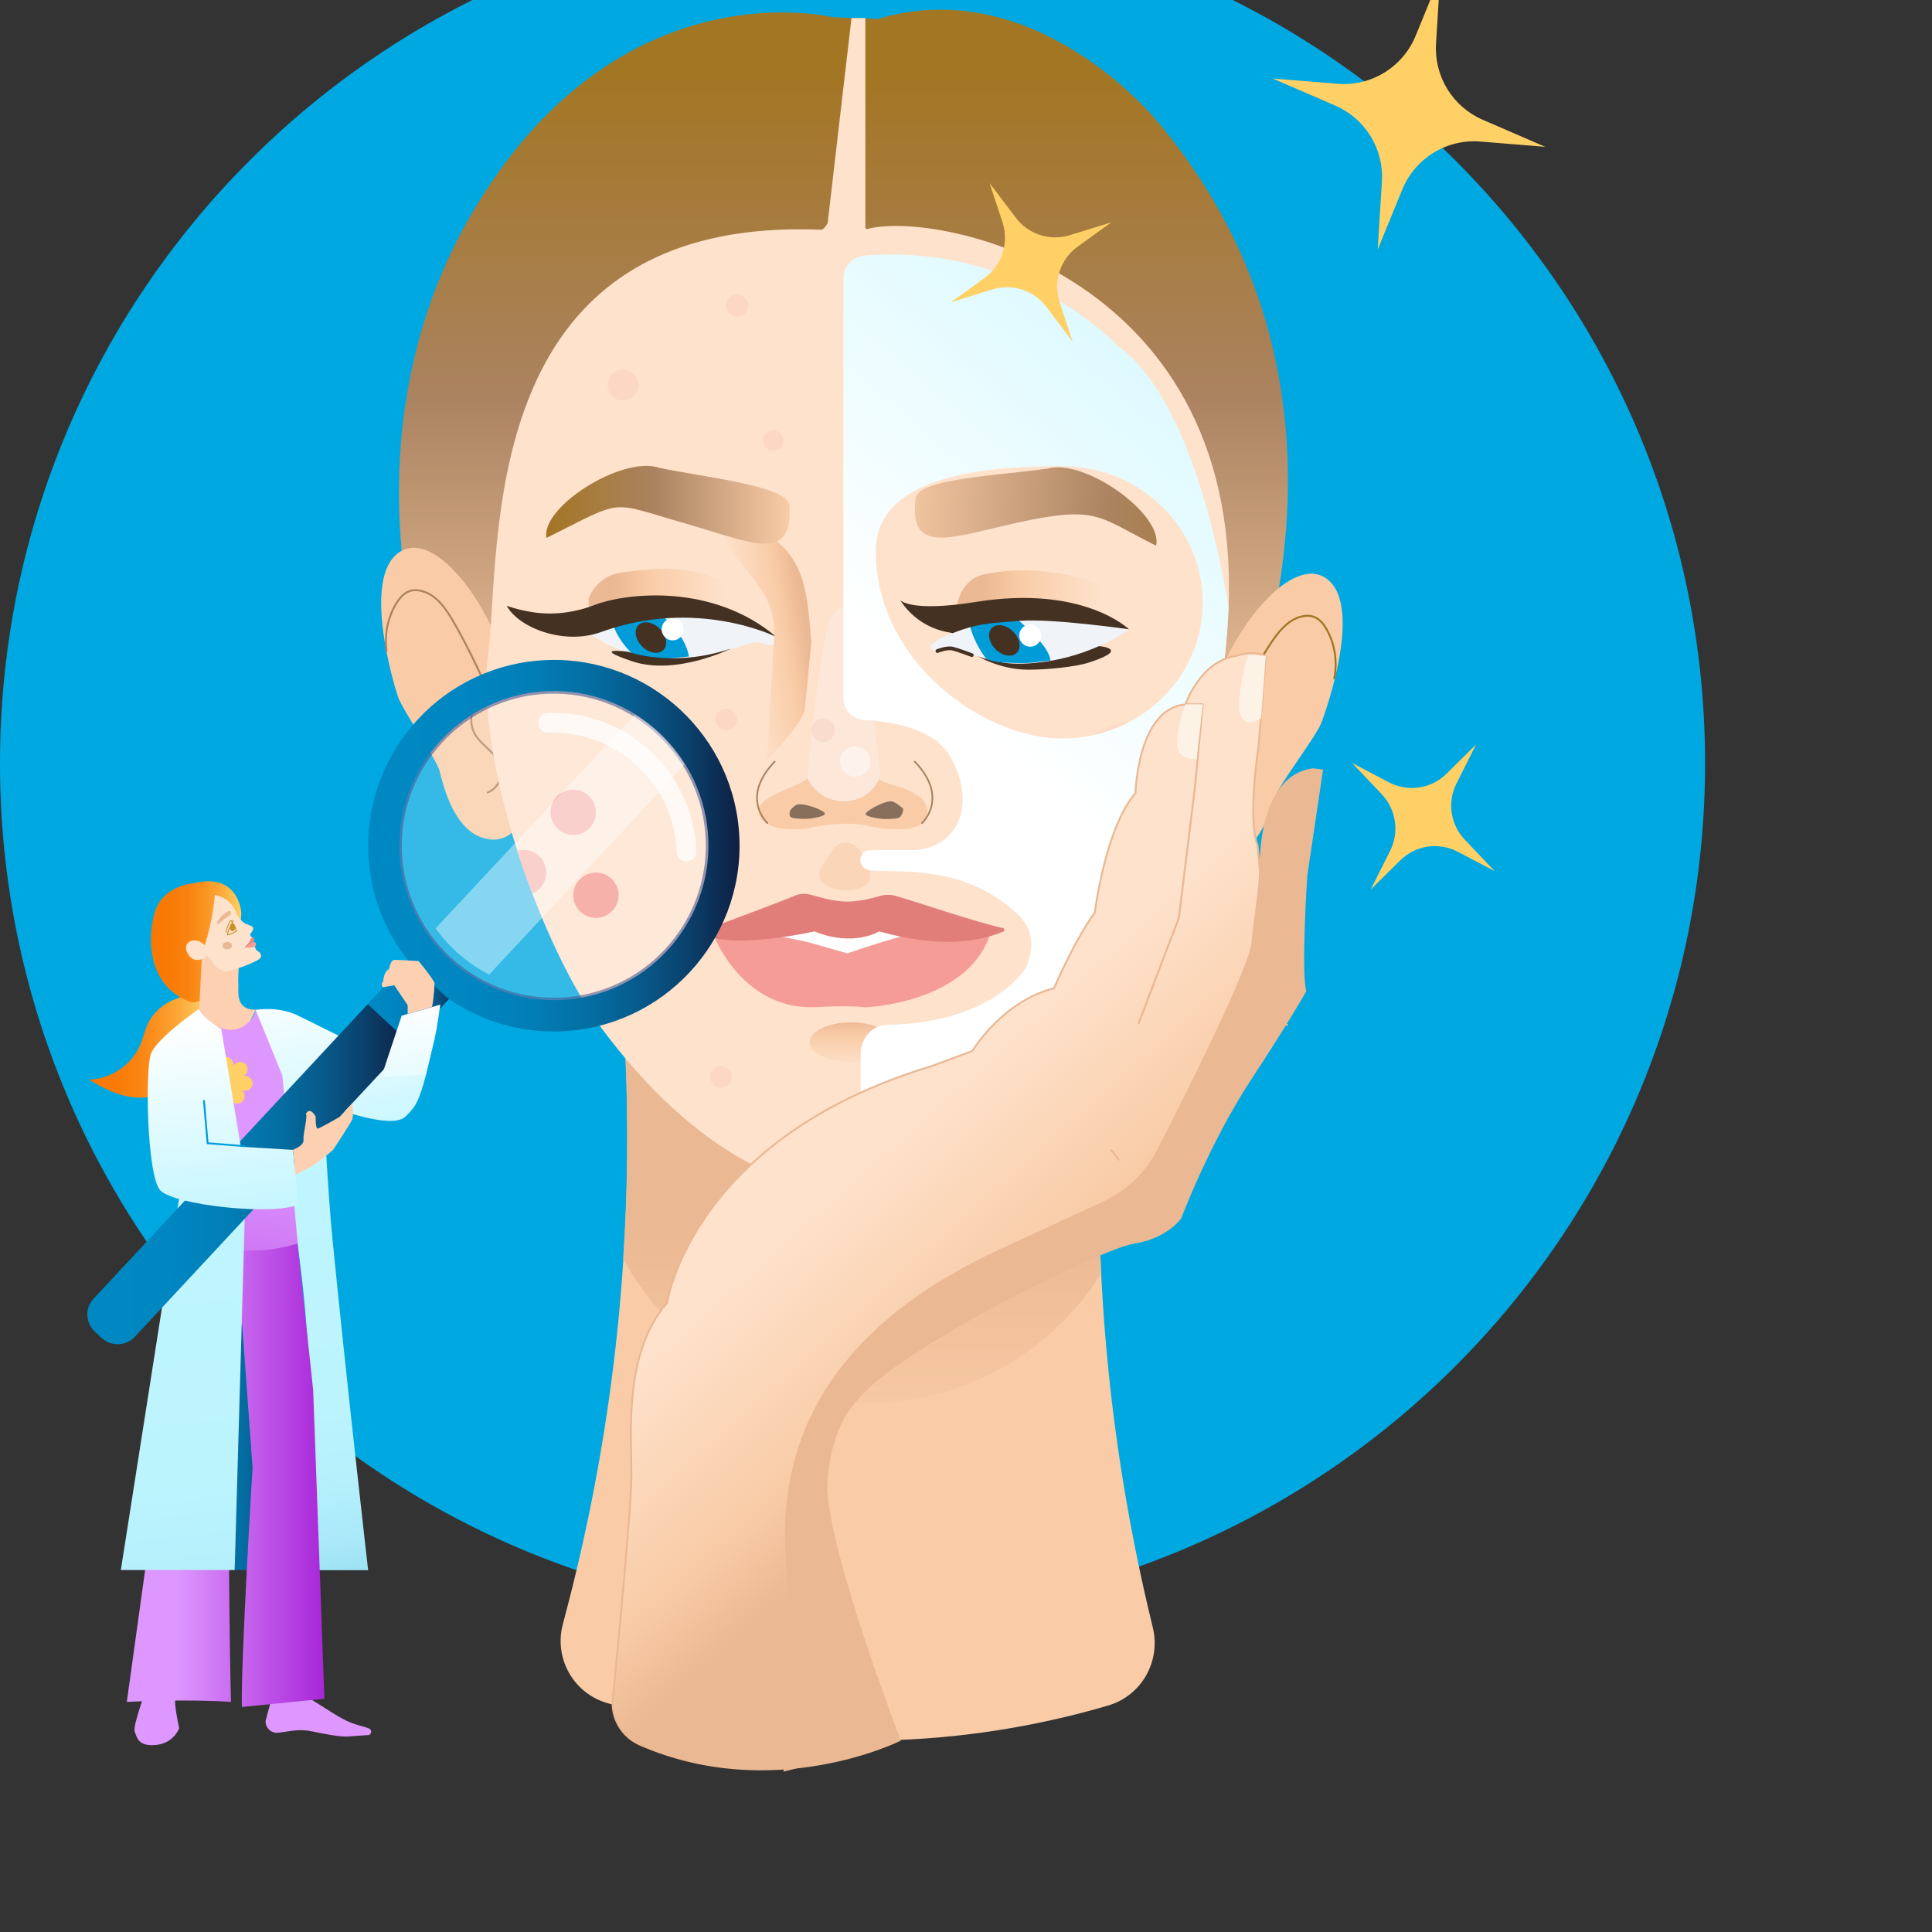 <svg width="498" height="498" viewBox="0 0 498 498" fill="none" xmlns="http://www.w3.org/2000/svg">
<rect x="0" y="0" width="498" height="498" fill="#333333" stroke="none"/>
<g clip-path="url(#clip0_401_3296)">
<path d="M219.754 416.508C341.13 416.508 439.508 318.13 439.508 196.754C439.508 75.378 341.13 -23 219.754 -23C98.378 -23 1.56122e-05 75.378 1.56122e-05 196.754C-0.045 318.13 98.378 416.508 219.754 416.508Z" fill="#00A8E1"/>
<path d="M214.547 4.435C214.547 4.435 158.953 -9.418 121.286 55.593C83.619 120.605 112.231 199.289 131.381 213.867H308.352C308.352 213.867 367.796 113.542 298.121 31.055C298.121 31.055 266.973 -7.29 226.318 4.888L214.547 4.435Z" fill="url(#paint0_linear_401_3296)"/>
<path d="M134.325 211.467C134.325 211.467 131.428 218.485 124.003 215.814C116.578 213.142 113.998 201.462 113.319 198.746C112.685 195.984 103.721 182.991 102.544 179.505C101.412 176.019 93.398 149.263 102.679 142.517C111.915 135.771 126.946 156.099 131.382 174.706C135.774 193.222 137.404 205.31 134.325 211.467Z" fill="#F9CCA7"/>
<path d="M125.724 204.269C128.259 203.273 129.799 200.24 129.074 197.614C128.123 194.083 124.139 192.317 122.374 189.148C121.378 187.337 121.197 185.073 121.876 183.127C122.555 181.18 124.139 179.55 126.041 178.735C123.325 172.442 120.382 166.376 116.986 160.445C115.04 157.05 112.64 153.428 108.883 152.386C107.841 152.07 106.664 152.024 105.623 152.341C104.084 152.839 102.997 154.197 102.137 155.556C99.918 159.223 99.058 163.614 99.647 167.824" stroke="#AB8360" stroke-width="0.493" stroke-miterlimit="10" stroke-linecap="round" stroke-linejoin="round"/>
<path d="M307.266 216.719C307.266 216.719 309.348 223.963 316.909 221.654C324.47 219.345 328.091 207.71 328.906 205.039C329.676 202.322 339.274 189.782 340.587 186.341C341.9 182.946 351.18 156.597 342.262 149.398C333.343 142.245 317.362 161.803 312.02 180.139C306.677 198.474 304.459 210.426 307.266 216.719Z" fill="#F9CCA7"/>
<path d="M316.186 209.973C313.696 208.842 312.292 205.718 313.152 203.137C314.284 199.697 318.359 198.112 320.26 194.988C321.347 193.223 321.618 191.004 321.03 189.012C320.441 187.02 318.947 185.3 317.091 184.44C320.124 178.283 323.339 172.397 327.051 166.602C329.179 163.297 331.714 159.811 335.517 158.906C336.604 158.634 337.735 158.634 338.777 159.042C340.271 159.63 341.312 161.034 342.082 162.437C344.119 166.195 344.753 170.631 343.938 174.842" stroke="#A37624" stroke-width="0.493" stroke-miterlimit="10" stroke-linecap="round" stroke-linejoin="round"/>
<path d="M285.58 439.642C247.642 450.779 207.394 451.639 169.048 442.132L157.232 439.189C148.178 436.971 142.7 427.781 145.054 418.771L146.457 413.384C158.5 366.798 163.435 318.673 161.171 270.594L160.945 265.432H284.856L284.403 271.906C281.008 321.163 285.264 370.646 296.944 418.635L297.17 419.586C299.253 428.324 294.182 437.152 285.58 439.642Z" fill="#F9CCA7"/>
<path d="M283.814 328.316C282.909 309.573 283.09 290.74 284.357 271.951L284.81 265.477H160.899L161.125 270.639C161.985 288.612 161.804 306.585 160.627 324.513C172.76 346.651 196.302 361.682 223.33 361.682C248.818 361.682 271.138 348.372 283.814 328.316Z" fill="url(#paint1_linear_401_3296)"/>
<path d="M195.533 205.763C208.074 202.775 207.078 202.594 216.766 207.891C220.433 209.883 222.063 209.838 225.685 207.755C236.279 201.689 239.086 200.874 242.662 206.986C246.058 212.735 234.649 210.924 225.187 211.739C222.425 211.966 222.516 215.723 219.754 216.085C214.004 216.81 220.388 210.336 200.377 211.694C197.752 211.196 195.895 208.027 195.533 205.763Z" fill="#EAB892"/>
<path d="M125.677 169.635C129.525 142.517 121.286 55.593 211.559 59.215C213.868 59.306 216.358 48.395 218.984 48.395C220.478 48.395 222.063 59.487 223.557 59.034C241.62 54.054 322.07 70.669 316.502 159.947C314.645 189.329 305.002 235.281 286.938 266.7C260.137 313.286 203.637 330.399 155.014 264.98C139.712 244.38 122.825 197.07 125.677 169.635Z" fill="#FEE2CC"/>
<path d="M219.391 273.763C225.292 273.763 230.076 271.472 230.076 268.647C230.076 265.821 225.292 263.531 219.391 263.531C213.491 263.531 208.707 265.821 208.707 268.647C208.707 271.472 213.491 273.763 219.391 273.763Z" fill="url(#paint2_linear_401_3296)"/>
<path d="M208.708 213.414C208.708 213.414 198.748 215.225 195.986 210.652C193.27 206.08 203.366 203.499 206.58 201.688C209.794 199.878 211.741 196.618 216.993 196.346C222.244 196.075 224.372 199.606 227.179 201.236C230.031 202.866 238.905 203.545 239.041 209.249C239.131 214.591 230.484 214.32 223.648 212.871C216.857 211.377 208.708 213.414 208.708 213.414Z" fill="#F9CCA7"/>
<path d="M217.853 156.551C215.861 156.189 214.095 158.634 213.416 161.35C210.881 171.672 208.934 190.37 208.119 200.602C208.119 200.602 210.7 206.532 217.445 206.532C225.096 206.532 226.998 199.787 226.998 199.787C225.504 191.411 224.191 157.728 217.853 156.551Z" fill="#FCE7D9"/>
<path opacity="0.51" d="M220.433 200.195C222.583 200.195 224.326 198.451 224.326 196.301C224.326 194.151 222.583 192.408 220.433 192.408C218.282 192.408 216.539 194.151 216.539 196.301C216.539 198.451 218.282 200.195 220.433 200.195Z" fill="white"/>
<path d="M235.78 236.232H199.336V246.916H235.78V236.232Z" fill="white"/>
<path d="M184.35 241.936C184.35 241.936 191.865 260.634 210.608 259.592C210.608 259.592 217.806 259.094 223.103 259.638C223.103 259.638 248.954 258.732 255.156 241.076L241.031 239.718C236.187 239.536 218.44 245.739 218.44 245.739L208.208 242.841C204.587 242.072 201.101 241.212 197.388 241.121L184.35 241.936Z" fill="#F49C95"/>
<path d="M181.996 239.582C186.84 237.771 199.969 232.927 205.221 230.753C206.126 230.391 207.077 230.301 208.028 230.437C210.925 230.98 214.321 232.519 218.984 232.383C221.881 232.293 224.869 231.523 226.725 230.98C228.084 230.572 229.532 230.527 230.89 230.935C237.048 232.7 251.58 237.725 258.507 239.219C258.96 239.31 259.05 239.944 258.597 240.125C254.07 242.026 244.246 245.014 226.635 240.08C226.635 240.08 219.98 244.199 209.929 240.08C209.929 240.08 190.688 244.516 181.996 241.211C181.272 240.895 181.226 239.853 181.996 239.582Z" fill="#E27E79"/>
<path d="M205.674 207.348C204.95 207.484 204.361 208.163 203.954 208.525C203.546 208.887 203.32 210.245 203.773 210.562C204.226 210.924 205.04 210.97 205.81 211.015C206.58 211.06 207.349 211.105 208.119 211.06C209.522 210.97 213.416 210.336 212.51 209.476C211.424 208.434 207.304 207.076 205.674 207.348Z" fill="#876F5C"/>
<path d="M229.984 206.578C230.709 206.713 232.203 207.936 232.655 208.298C233.108 208.66 232.429 210.245 231.976 210.607C231.523 210.969 230.709 211.014 229.939 211.06C229.169 211.105 228.4 211.15 227.63 211.105C226.227 211.014 222.333 210.381 223.239 209.52C224.28 208.434 228.354 206.261 229.984 206.578Z" fill="#876F5C"/>
<path d="M193.541 153.292C179.008 144.192 166.921 146.818 160.266 147.588C156.372 148.04 153.112 150.666 151.709 154.288L151.935 160.807" fill="url(#paint3_linear_401_3296)"/>
<path d="M282.547 166.466C282.547 166.466 266.701 174.027 251.58 168.866C251.58 168.866 257.42 172.623 265.071 172.623C269.825 172.623 277.159 171.944 280.872 170.722C292.19 167.009 282.547 166.466 282.547 166.466Z" fill="#443122"/>
<path d="M241.303 165.244C241.303 165.244 238.768 166.602 240.533 167.553C242.299 168.504 243.25 166.919 245.559 167.236C247.868 167.553 254.206 170.405 259.774 170.948C265.343 171.492 278.608 170.632 291.012 162.256C291.012 162.211 258.144 155.148 241.303 165.244Z" fill="#F0F4F8"/>
<path d="M246.192 160.762C246.192 160.762 245.558 150.032 253.39 148.131C259.457 146.637 276.479 145.233 291.012 154.469" fill="url(#paint4_linear_401_3296)"/>
<path d="M264.12 161.305C263.487 160.717 262.898 160.219 262.264 159.721C257.828 160.083 253.662 160.717 250.086 161.441C250.448 163.478 252.304 167.462 254.206 169.771C256.469 170.903 259.05 170.767 261.993 170.903C265.977 171.039 268.24 170.496 270.776 170.269C270.413 167.462 267.471 164.384 264.12 161.305Z" fill="#009CD8"/>
<path d="M198.702 163.659C198.702 163.659 201.192 165.018 199.472 165.968C197.752 166.874 196.756 165.289 194.447 165.606C192.138 165.878 185.8 168.73 180.231 169.183C174.663 169.681 164.25 171.763 151.936 163.297C151.89 163.252 181.906 153.428 198.702 163.659Z" fill="#F0F4F8"/>
<path d="M171.81 159.721C171.176 159.132 170.588 158.634 169.954 158.136C165.517 158.498 161.352 159.132 157.775 159.856C158.228 162.618 160.265 166.014 163.434 168.956C163.661 169.183 163.887 169.364 164.159 169.545C169.727 170.224 174.3 169.545 177.56 169.228C177.197 166.466 175.16 162.844 171.81 159.721Z" fill="#009CD8"/>
<path d="M200.15 164.203C200.15 164.203 179.732 153.881 154.878 162.935C145.506 166.331 133.78 161.939 130.611 156.144C130.611 156.144 133.282 157.185 137.402 157.819C142.79 158.634 148.268 157.865 153.338 155.918C161.216 152.885 183.626 150.168 200.15 164.203Z" fill="#443122"/>
<path d="M245.56 163.207L244.202 162.935C239.177 161.984 234.74 158.996 232.023 154.65C232.023 154.65 234.423 157.91 251.627 155.148C279.288 150.711 291.014 162.211 291.014 162.211C291.014 162.211 271.139 159.358 262.809 160.038C254.524 160.671 251.627 160.807 245.56 163.207Z" fill="#443122"/>
<path d="M241.621 167.824C241.621 167.824 244.066 166.828 245.56 167.191C247.054 167.553 250.495 168.866 250.495 168.866" stroke="#443122" stroke-width="0.957" stroke-miterlimit="10" stroke-linecap="round"/>
<path d="M297.984 140.661C282.954 133.146 282.999 130.203 262.219 134.73C244.698 138.624 234.24 143.151 236.006 128.392C236.594 123.367 257.691 122.552 270.051 120.786C279.694 118.07 299.931 132.693 297.984 140.661Z" fill="url(#paint5_linear_401_3296)"/>
<g opacity="0.37">
<path opacity="0.37" d="M212.191 191.276C213.867 191.276 215.225 189.918 215.225 188.243C215.225 186.567 213.867 185.209 212.191 185.209C210.516 185.209 209.158 186.567 209.158 188.243C209.158 189.918 210.516 191.276 212.191 191.276Z" fill="#F49C95"/>
<path opacity="0.37" d="M187.201 188.242C188.752 188.242 190.008 186.986 190.008 185.436C190.008 183.885 188.752 182.629 187.201 182.629C185.651 182.629 184.395 183.885 184.395 185.436C184.395 186.986 185.651 188.242 187.201 188.242Z" fill="#F49C95"/>
<path opacity="0.37" d="M185.844 280.418C187.394 280.418 188.651 279.161 188.651 277.611C188.651 276.061 187.394 274.804 185.844 274.804C184.294 274.804 183.037 276.061 183.037 277.611C183.037 279.161 184.294 280.418 185.844 280.418Z" fill="#F49C95"/>
<path opacity="0.37" d="M199.335 116.168C200.785 116.168 201.961 114.993 201.961 113.542C201.961 112.092 200.785 110.917 199.335 110.917C197.885 110.917 196.709 112.092 196.709 113.542C196.709 114.993 197.885 116.168 199.335 116.168Z" fill="#F49C95"/>
<path opacity="0.37" d="M160.582 103.22C162.782 103.22 164.566 101.437 164.566 99.236C164.566 97.036 162.782 95.252 160.582 95.252C158.381 95.252 156.598 97.036 156.598 99.236C156.598 101.437 158.381 103.22 160.582 103.22Z" fill="#F49C95"/>
<path opacity="0.37" d="M190.008 81.625C191.584 81.625 192.861 80.348 192.861 78.773C192.861 77.198 191.584 75.921 190.008 75.921C188.433 75.921 187.156 77.198 187.156 78.773C187.156 80.348 188.433 81.625 190.008 81.625Z" fill="#F49C95"/>
</g>
<path d="M147.77 215.225C150.995 215.225 153.61 212.61 153.61 209.385C153.61 206.159 150.995 203.545 147.77 203.545C144.544 203.545 141.93 206.159 141.93 209.385C141.93 212.61 144.544 215.225 147.77 215.225Z" fill="#F49C95"/>
<path d="M153.61 236.594C156.835 236.594 159.45 233.979 159.45 230.754C159.45 227.528 156.835 224.913 153.61 224.913C150.384 224.913 147.77 227.528 147.77 230.754C147.77 233.979 150.384 236.594 153.61 236.594Z" fill="#F49C95"/>
<path opacity="0.56" d="M223.782 223.6C226.091 229.078 219.708 229.712 216.81 229.35C213.913 228.988 208.978 227.584 212.328 222.604C214.23 219.797 215.452 216.809 218.35 217.172C221.247 217.534 222.47 220.477 223.782 223.6Z" fill="#F9CCA7"/>
<path opacity="0.1" d="M291.738 218.711C300.739 218.711 308.036 211.414 308.036 202.413C308.036 193.412 300.739 186.115 291.738 186.115C282.736 186.115 275.439 193.412 275.439 202.413C275.439 211.414 282.736 218.711 291.738 218.711Z" fill="#F49C95"/>
<path d="M288.071 89.14C288.071 89.14 263.895 62.746 222.833 65.87C219.755 66.097 217.4 68.677 217.4 71.756V180.003C217.4 182.945 219.709 185.39 222.652 185.571C229.217 185.933 240.082 187.563 244.383 194.173C249.408 201.96 249.906 211.965 242.798 216.855C240.58 218.394 237.864 219.118 235.147 219.118H224.372C222.924 219.118 221.747 220.295 221.747 221.744C221.747 223.283 223.059 224.234 224.599 224.37C232.793 225.004 248.141 222.967 261.722 235.1C267.019 239.808 266.25 244.697 264.665 249.044C264.62 249.225 256.697 263.667 228.492 264.165C224.644 264.255 221.837 267.877 221.837 271.725V308.079C248.367 309.211 272.18 292.505 286.939 266.791C305.003 235.371 314.691 189.465 316.502 160.037C316.593 158.815 316.638 157.593 316.683 156.37C313.379 136.948 305.184 101.273 288.071 89.14ZM273.72 190.37C253.664 190.37 225.731 170.631 225.731 142.064C225.731 122.642 253.664 120.152 273.72 120.152C293.775 120.152 310.028 135.862 310.028 155.284C310.028 174.706 293.775 190.37 273.72 190.37Z" fill="url(#paint6_linear_401_3296)"/>
<path d="M164.929 449.692C160.266 447.655 157.459 442.856 157.957 437.831C159.497 422.212 162.756 388.438 162.756 380.153C162.756 369.333 160.764 348.644 171.947 335.831C171.947 335.831 178.194 293.456 240.263 274.759L250.631 270.91C250.631 270.91 258.327 258.053 271.682 254.748C271.682 254.748 276.798 242.705 282.186 235.235C282.186 235.235 284.993 213.142 292.689 204.45C292.689 204.45 293.187 182.629 305.546 181.587C305.546 181.587 309.349 170.45 318.494 169.092C318.494 169.092 323.067 167.462 326.281 169.092L324.425 192.136C324.425 192.136 321.482 210.924 324.153 217.896L324.968 226.724C324.968 226.724 323.112 200.421 338.369 198.293L340.769 198.565L336.739 225.638C336.739 225.638 335.109 250.311 336.468 255.427C336.468 255.427 332.982 261.856 322.252 278.245C311.522 294.588 304.279 313.919 304.279 313.919C304.279 313.919 300.793 319.035 292.191 320.348C283.589 321.706 230.258 347.965 220.569 361.094C220.569 361.094 213.869 367.251 213.054 382.281C212.239 397.312 231.888 448.561 231.888 448.561C231.888 448.561 199.472 464.723 164.929 449.692Z" fill="url(#paint7_linear_401_3296)" stroke="#EAB892" stroke-width="0.478" stroke-miterlimit="10"/>
<path d="M197.705 195.893C197.705 195.893 207.031 186.296 207.484 182.674L209.113 165.561C208.072 152.115 207.484 143.241 196.347 136.858C192.408 134.639 188.877 133.689 187.156 133.96C180.501 135.002 194.309 147.542 197.705 154.605C199.244 157.774 199.833 161.305 199.516 164.836L197.705 195.893Z" fill="url(#paint8_linear_401_3296)"/>
<path d="M137.222 230.301C139.35 229.395 140.798 227.313 140.798 224.913C140.798 221.654 138.173 219.073 134.958 219.073C134.37 219.073 133.826 219.164 133.283 219.3C134.46 223.012 135.818 226.724 137.222 230.301Z" fill="#F49C95"/>
<path d="M161.94 168.005C161.94 168.005 173.213 172.261 188.38 167.191C188.38 167.191 174.209 174.253 162.936 170.45C151.664 166.647 161.94 168.005 161.94 168.005Z" fill="#443122"/>
<path d="M170.988 167.54C172.243 166.284 171.827 163.834 170.059 162.066C168.291 160.298 165.841 159.882 164.585 161.137C163.33 162.392 163.746 164.843 165.514 166.611C167.282 168.379 169.733 168.795 170.988 167.54Z" fill="#443122"/>
<path d="M262.08 168.274C263.335 167.018 262.919 164.568 261.151 162.8C259.383 161.032 256.932 160.616 255.677 161.871C254.422 163.126 254.838 165.577 256.606 167.345C258.374 169.113 260.824 169.529 262.08 168.274Z" fill="#443122"/>
<path d="M220.659 361.048C230.302 347.919 283.678 321.616 292.28 320.303C300.882 318.945 304.368 313.874 304.368 313.874C304.368 313.874 311.611 294.543 322.341 278.199C333.071 261.856 336.557 255.382 336.557 255.382C335.199 250.266 336.828 225.592 336.828 225.592L340.858 198.519L338.458 198.248C323.156 200.375 325.057 226.679 325.057 226.679L324.65 222.061C324.605 229.757 322.975 237.544 322.613 242.841C322.205 248.908 306.496 280.372 298.347 296.263C295.313 302.194 290.379 306.947 284.312 309.754L258.823 321.525C188.379 353.397 203.908 403.786 203.545 415.059C203.229 424.973 203.545 437.921 201.961 456.664C211.106 454.446 231.931 448.515 231.931 448.515C231.931 448.515 212.283 397.267 213.098 382.236C213.958 367.205 220.659 361.048 220.659 361.048Z" fill="#EAB892"/>
<path d="M305.59 181.542H310.026L308.034 202.775L303.869 236.594L293.502 263.758" stroke="#EAB892" stroke-width="0.493" stroke-miterlimit="10" stroke-linecap="round" stroke-linejoin="round"/>
<path d="M321.708 168.866C320.531 172.397 319.806 176.064 319.535 179.822L319.354 182.583C319.354 182.583 319.625 188.423 325.058 185.119L326.28 169.092L321.708 168.866Z" fill="#FCF3E6"/>
<path d="M265.569 166.692C267.144 166.692 268.421 165.415 268.421 163.84C268.421 162.265 267.144 160.988 265.569 160.988C263.994 160.988 262.717 162.265 262.717 163.84C262.717 165.415 263.994 166.692 265.569 166.692Z" fill="white"/>
<path d="M173.395 165.063C174.97 165.063 176.247 163.786 176.247 162.211C176.247 160.635 174.97 159.358 173.395 159.358C171.82 159.358 170.543 160.635 170.543 162.211C170.543 163.786 171.82 165.063 173.395 165.063Z" fill="white"/>
<path d="M140.844 138.669C161.579 128.347 156.463 129.207 176.927 135.002C194.176 140.027 204.317 145.188 203.502 130.339C203.23 125.268 182.224 123.14 170 120.605C160.538 117.3 139.396 130.61 140.844 138.669Z" fill="url(#paint9_linear_401_3296)"/>
<path d="M237.681 212.146C237.681 212.146 244.789 205.627 235.779 196.301" stroke="#AB8360" stroke-width="0.441" stroke-miterlimit="10" stroke-linecap="round" stroke-linejoin="round"/>
<path d="M197.796 212.146C197.796 212.146 190.688 205.627 199.697 196.301" stroke="#AB8360" stroke-width="0.441" stroke-miterlimit="10" stroke-linecap="round" stroke-linejoin="round"/>
<path d="M382.193 30.874L398.31 37.846L381.605 36.488C372.912 35.764 364.763 40.789 361.458 48.848L355.12 64.331L356.207 46.81C356.75 38.39 351.906 30.558 344.164 27.207L328.047 20.235L344.752 21.593C353.445 22.318 361.594 17.293 364.899 9.234L371.237 -6.249L370.151 11.271C369.653 19.692 374.451 27.524 382.193 30.874Z" fill="#FFD066"/>
<path d="M275.757 60.619L286.441 57.314L277.794 63.561C273.267 66.821 271.411 72.616 273.131 77.913L276.481 88.054L269.736 79.135C266.521 74.834 260.908 73.023 255.792 74.608L245.107 77.913L253.755 71.665C258.282 68.406 260.138 62.611 258.418 57.314L255.067 47.173L261.813 56.091C265.027 60.392 270.596 62.203 275.757 60.619Z" fill="#FFD066"/>
<path d="M377.577 216.447L385.273 224.551L375.811 219.571C370.876 216.991 364.855 217.851 360.916 221.789L353.311 229.305L358.336 219.299C360.735 214.5 359.875 208.706 356.208 204.767L348.512 196.663L357.974 201.643C362.908 204.224 368.93 203.363 372.868 199.425L380.474 191.909L375.449 201.915C373.004 206.759 373.864 212.554 377.577 216.447Z" fill="#FFD066"/>
<path d="M308.442 195.622C308.442 195.622 302.738 196.528 303.462 190.416C304.232 184.304 305.59 181.542 305.59 181.542H310.027L308.442 195.622Z" fill="#FCF3E6"/>
<path d="M213.279 58.038L219.482 4.662H223.058V60.936L213.279 58.038Z" fill="#FEE2CC"/>
<path d="M69.539 433.983C69.539 433.983 69.901 437.152 69.765 438.691L68.452 443.626C68.407 445.346 69.856 446.75 71.576 446.659L75.379 446.116C77.099 445.89 78.82 445.935 80.495 446.297C83.302 446.886 87.648 447.746 89.549 447.61L94.801 447.248C95.752 447.248 96.023 445.98 95.163 445.573C93.805 444.939 91.813 444.758 89.187 443.49C86.335 442.087 82.804 439.597 80.721 438.374C77.643 436.518 77.009 432.534 75.877 431.131C73.749 428.46 69.539 433.53 69.539 433.983Z" fill="#DE97FF"/>
<path d="M37.623 435.658C37.623 435.658 34.137 444.984 34.725 446.388C35.314 447.791 35.54 450.236 40.203 449.783C44.866 449.33 46.179 445.482 46.179 445.482C46.179 445.482 45.047 440.231 45.138 438.465C45.228 436.699 45.228 435.658 45.228 435.658H37.623Z" fill="#DE97FF"/>
<path d="M37.576 404.691H78.774L71.214 327.864H60.348L37.576 404.691Z" fill="url(#paint10_linear_401_3296)"/>
<path d="M52.335 259.774C54.735 267.108 50.886 275.483 44.593 279.965C43.009 281.097 41.243 282.048 39.297 282.546C33.683 283.995 27.888 281.324 22.953 278.29C28.567 278.155 33.954 274.487 36.173 269.281C36.897 267.515 37.305 265.614 38.12 263.894C40.338 259.14 45.861 256.107 51.068 256.831C51.928 257.827 51.928 258.506 52.335 259.774Z" fill="url(#paint11_linear_401_3296)"/>
<path d="M62.205 235.417C62.205 235.417 61.752 224.868 50.117 227.63C50.117 227.63 41.832 228.083 39.795 235.417C37.758 242.751 38.482 254.839 49.483 258.37C49.438 258.37 61.118 258.778 62.205 235.417Z" fill="url(#paint12_linear_401_3296)"/>
<path d="M105.349 268.647L94.801 258.777L107.794 244.833L118.388 254.657L105.349 268.647Z" fill="url(#paint13_linear_401_3296)"/>
<path d="M61.662 247.414C61.662 247.414 61.3 252.077 61.436 253.662C61.572 255.246 60.44 260.272 65.873 260.272C65.873 260.272 63.202 267.877 58.629 266.791C54.057 265.75 51.295 261.177 51.295 261.177L52.155 244.109L61.662 247.414Z" fill="#FCD0B1"/>
<path d="M76.875 261.811L99.421 272.948L112.504 264.618C112.504 264.618 110.467 274.94 109.154 279.422C107.615 284.719 106.619 285.715 104.536 287.797C100.688 291.646 83.258 284.492 83.258 284.492C83.62 287.254 84.345 305.59 85.703 319.398C89.189 354.846 94.893 404.737 94.893 404.737H81.945C81.945 404.737 80.678 366.391 78.957 341.491C76.829 310.524 65.828 260.317 65.828 260.317C65.828 260.317 71.714 259.23 76.875 261.811Z" fill="url(#paint14_linear_401_3296)"/>
<path opacity="0.21" d="M171.371 246.608C187.177 230.802 187.177 205.176 171.371 189.37C155.565 173.564 129.939 173.564 114.133 189.37C98.327 205.176 98.327 230.803 114.133 246.608C129.939 262.414 155.565 262.414 171.371 246.608Z" fill="white"/>
<path opacity="0.76" d="M138.716 186.386C138.671 184.983 139.757 183.806 141.161 183.761C161.579 183.036 178.737 199.063 179.507 219.436C179.552 220.839 178.466 222.016 177.062 222.061C175.659 222.107 174.482 221.02 174.436 219.617C173.803 202.051 158.998 188.243 141.387 188.876C139.939 188.922 138.761 187.79 138.716 186.386Z" fill="white"/>
<path opacity="0.58" d="M101.005 219.481C100.19 196.482 118.254 177.106 141.252 176.245C164.251 175.43 183.628 193.494 184.488 216.493C185.303 239.491 167.239 258.868 144.24 259.728C121.242 260.543 101.865 242.479 101.005 219.481ZM181.907 216.583C181.138 194.988 162.938 178.056 141.343 178.826C119.748 179.596 102.816 197.795 103.586 219.39C104.355 240.985 122.555 257.917 144.15 257.148C165.745 256.378 182.677 238.178 181.907 216.583Z" fill="#485793"/>
<path d="M190.599 216.266C189.648 189.872 167.419 169.183 141.071 170.134C114.677 171.084 93.987 193.313 94.938 219.662C95.3 230.301 99.103 240.216 105.848 248.41L114.677 256.65C114.722 256.695 114.722 256.695 114.767 256.786L114.903 256.921C123.595 263.124 133.782 266.248 144.466 265.84C170.86 264.889 191.55 242.66 190.599 216.266ZM144.194 257.782C122.237 258.551 103.766 241.348 102.951 219.39C102.181 197.433 119.385 178.962 141.342 178.147C163.3 177.377 181.771 194.581 182.586 216.538C183.355 238.495 166.106 257.012 144.194 257.782Z" fill="url(#paint15_linear_401_3296)"/>
<path d="M51.25 260.091C51.25 260.091 56.411 268.059 62.749 264.573C62.749 264.573 65.511 262.988 65.873 260.272L72.8 277.294L76.739 320.53C76.739 320.53 64.922 325.148 58.584 322.477L51.25 260.091Z" fill="url(#paint16_linear_401_3296)"/>
<path d="M55.37 230.663C55.37 230.663 59.671 231.297 60.938 235.462C60.938 235.462 61.934 237.726 63.836 238.314L64.922 238.767C65.194 238.903 65.375 239.22 65.239 239.491C65.103 239.899 64.877 240.442 64.47 240.804C64.47 240.804 64.605 241.574 65.149 241.71C65.647 241.8 65.33 242.796 65.33 242.796C65.33 242.796 66.145 242.977 65.918 243.611C65.918 243.611 65.601 243.973 65.737 244.245C65.873 244.517 66.054 244.969 66.416 245.151C66.778 245.332 67.865 246.192 66.96 247.097C66.099 248.003 58.946 250.764 57.588 250.357C55.189 249.633 54.645 247.007 53.151 246.418C53.151 246.418 52.065 247.867 50.073 247.324C48.488 246.871 46.858 243.792 48.896 242.706C50.933 241.619 52.789 243.657 52.789 243.657C52.789 243.657 54.917 237.137 55.37 230.663Z" fill="#FEE2CC"/>
<path d="M58.625 244.686C59.299 244.654 59.825 244.202 59.8 243.678C59.775 243.153 59.208 242.754 58.533 242.787C57.859 242.819 57.333 243.271 57.358 243.795C57.384 244.32 57.951 244.719 58.625 244.686Z" fill="#EAB892"/>
<path d="M65.284 241.71C65.284 241.71 64.741 241.664 64.424 242.525C64.243 243.023 63.79 243.34 62.885 244.29C62.885 244.29 64.877 243.566 65.329 242.842C65.329 242.796 65.782 242.117 65.284 241.71Z" fill="#E28883"/>
<path d="M37.577 403.469L32.688 438.691C32.688 438.691 47.899 437.876 59.534 438.691C59.534 438.691 57.587 361.547 61.436 341.627C61.526 341.219 62.432 341.083 62.432 341.536L65.103 378.343C65.103 378.343 62.069 427.916 62.341 440.004L83.619 437.876L80.722 358.332L76.693 320.53C76.693 320.53 64.741 324.83 51.611 320.348L37.577 403.469Z" fill="url(#paint17_linear_401_3296)"/>
<path d="M65.873 243.747C65.828 243.883 65.692 243.973 65.556 244.019C65.284 244.154 64.786 244.29 64.469 244.29C64.017 244.29 63.111 244.154 63.111 244.154L65.284 242.796C65.33 242.796 66.235 242.841 65.873 243.747Z" fill="#F49C95"/>
<path d="M60.123 237.137C59.942 237.816 59.58 238.405 59.263 239.039C58.946 239.673 58.674 240.306 58.629 240.986C59.489 240.759 60.349 240.442 61.074 239.899" stroke="#C69024" stroke-width="0.221" stroke-miterlimit="10"/>
<path d="M63.291 274.261C62.522 273.491 61.209 273.582 60.349 274.442C60.303 274.487 60.258 274.533 60.213 274.578C60.213 274.533 60.213 274.442 60.213 274.397C60.077 273.174 59.081 272.314 58.04 272.405C56.953 272.541 56.229 273.582 56.364 274.804C56.364 274.849 56.364 274.94 56.41 274.985C56.364 274.94 56.319 274.895 56.229 274.849C55.187 274.216 53.92 274.397 53.331 275.347C52.743 276.253 53.105 277.52 54.146 278.154C54.191 278.2 54.237 278.2 54.327 278.245C54.282 278.245 54.191 278.29 54.146 278.29C53.014 278.698 52.335 279.829 52.697 280.871C53.06 281.867 54.282 282.41 55.414 282.002C55.459 282.002 55.55 281.957 55.595 281.912C55.55 281.957 55.55 282.048 55.504 282.093C55.097 283.225 55.595 284.447 56.636 284.809C57.632 285.172 58.809 284.538 59.217 283.361C59.217 283.315 59.262 283.225 59.262 283.18C59.307 283.225 59.307 283.315 59.352 283.361C59.986 284.402 61.254 284.764 62.159 284.176C63.065 283.587 63.291 282.319 62.657 281.278C62.612 281.233 62.567 281.188 62.522 281.097C62.567 281.097 62.657 281.142 62.703 281.142C63.925 281.278 65.012 280.509 65.102 279.467C65.238 278.381 64.332 277.43 63.11 277.294C63.065 277.294 62.974 277.294 62.929 277.294C62.974 277.249 63.02 277.204 63.065 277.158C63.97 276.343 64.061 275.031 63.291 274.261Z" fill="#FFD066"/>
<path d="M59.895 237.681C59.76 237.499 59.624 237.364 59.488 237.228C58.809 238.179 58.401 239.265 58.266 240.397" stroke="#C69024" stroke-width="0.221" stroke-miterlimit="10"/>
<path d="M46.496 306.812L31.148 404.692H60.485L63.156 311.566L46.496 306.812Z" fill="url(#paint18_linear_401_3296)"/>
<path d="M59.715 237.997C59.534 238.269 59.353 238.586 59.218 238.857C59.172 238.903 59.172 238.948 59.127 238.993C59.127 239.084 59.127 239.129 59.172 239.22C59.308 239.763 59.761 240.125 60.123 239.989C60.485 239.899 60.666 239.355 60.53 238.812C60.395 238.359 60.078 238.042 59.715 237.997Z" fill="#C69024"/>
<path d="M59.852 237.862C60.395 238.314 60.848 239.22 60.848 240.08" stroke="#C69024" stroke-width="0.221" stroke-miterlimit="10"/>
<path d="M58.764 236.232C59.035 236.051 59.352 235.915 59.488 235.598C59.624 235.281 59.488 234.874 59.171 234.828C59.035 234.828 58.899 234.874 58.764 234.919C58.175 235.236 57.632 235.643 57.134 236.141C56.726 236.549 56.092 237.273 55.957 237.862C55.821 238.541 56.636 237.862 56.862 237.68C57.496 237.137 58.084 236.639 58.764 236.232Z" fill="#EAB892"/>
<path d="M26.213 344.886L24.448 343.256C22.003 340.993 21.867 337.145 24.131 334.745L94.802 258.823L105.395 268.692L34.725 344.615C32.461 347.014 28.658 347.15 26.213 344.886Z" fill="url(#paint19_linear_401_3296)"/>
<path d="M51.248 260.091C51.248 260.091 40.383 267.561 38.889 271.68C37.395 275.8 37.847 303.145 41.334 306.857C44.819 310.57 70.353 313.467 76.873 310.479L75.514 296.399L62.068 295.584L57.043 265.252C57.043 265.206 52.697 262.762 51.248 260.091Z" fill="url(#paint20_linear_401_3296)"/>
<path d="M75.516 296.354C75.516 296.354 78.413 295.358 78.232 293.819C78.051 292.325 79.364 287.979 78.866 287.073C78.866 287.073 79.771 285.081 81.356 287.797C81.356 287.797 81.311 291.012 81.899 290.921C82.488 290.831 87.558 287.888 87.558 287.888L90.772 284.447C90.772 284.447 91.225 287.616 90.772 288.612C90.32 289.608 85.928 296.309 85.928 296.309C85.928 296.309 82.714 299.297 79.952 300.836C77.825 301.968 76.149 302.783 76.149 302.783L75.516 296.354Z" fill="#FCD0B1"/>
<path d="M98.287 277.611L103.539 261.811L113.499 258.959L112.548 265.206L111.914 268.285L109.786 277.023" fill="url(#paint21_linear_401_3296)"/>
<path d="M105.078 261.358V259.095L101.637 253.979L98.785 254.477C98.785 254.477 97.924 254.024 98.785 252.847C98.785 252.847 98.921 250.357 100.279 249.814C100.279 249.814 100.641 247.414 101.727 247.414C102.814 247.414 107.884 247.731 107.884 247.731C107.884 247.731 110.646 250.945 112.004 253.3C112.004 253.3 111.959 256.514 111.37 259.547L105.078 261.358Z" fill="#FCD0B1"/>
<path d="M63.156 295.448L53.513 294.679L52.562 283.587" stroke="#009CD8" stroke-width="0.475" stroke-miterlimit="10"/>
<path opacity="0.4" d="M112.277 239.31C113.771 241.393 115.492 243.34 117.438 245.151C120.11 247.641 123.007 249.632 126.086 251.217L176.474 197.116C174.663 194.173 172.445 191.412 169.819 188.922C167.872 187.111 165.79 185.526 163.617 184.213L112.277 239.31Z" fill="white"/>
<path d="M331.986 264.166C331.443 264.302 331.081 263.623 330.945 263.125C330.719 262.265 330.447 261.405 330.537 260.499C330.628 259.594 331.081 258.688 331.941 258.371" stroke="#EAB892" stroke-width="0.453" stroke-miterlimit="10"/>
<path d="M286.35 296.31C287.074 297.215 287.753 298.166 288.477 299.072" stroke="#EAB892" stroke-width="0.453" stroke-miterlimit="10"/>
</g>
<defs>
<linearGradient id="paint0_linear_401_3296" x1="217.408" y1="20.833" x2="217.408" y2="203.901" gradientUnits="userSpaceOnUse">
<stop stop-color="#A37624"/>
<stop offset="0.444" stop-color="#AB8360"/>
<stop offset="1" stop-color="#F9CCA7"/>
</linearGradient>
<linearGradient id="paint1_linear_401_3296" x1="222.723" y1="280.884" x2="222.723" y2="393.314" gradientUnits="userSpaceOnUse">
<stop offset="0.295" stop-color="#EAB892"/>
<stop offset="0.814" stop-color="#F9CCA7"/>
<stop offset="0.84" stop-color="#FEE2CC"/>
</linearGradient>
<linearGradient id="paint2_linear_401_3296" x1="219.411" y1="259.948" x2="219.411" y2="278.27" gradientUnits="userSpaceOnUse">
<stop offset="0.151" stop-color="#EAB892"/>
<stop offset="0.379" stop-color="#F9CCA7"/>
<stop offset="0.84" stop-color="#FEE2CC"/>
</linearGradient>
<linearGradient id="paint3_linear_401_3296" x1="151.692" y1="153.737" x2="193.535" y2="153.737" gradientUnits="userSpaceOnUse">
<stop offset="0.151" stop-color="#EAB892"/>
<stop offset="0.379" stop-color="#F9CCA7"/>
<stop offset="0.84" stop-color="#FEE2CC"/>
</linearGradient>
<linearGradient id="paint4_linear_401_3296" x1="246.19" y1="153.903" x2="291.002" y2="153.903" gradientUnits="userSpaceOnUse">
<stop offset="0.151" stop-color="#EAB892"/>
<stop offset="0.379" stop-color="#F9CCA7"/>
<stop offset="0.84" stop-color="#FEE2CC"/>
</linearGradient>
<linearGradient id="paint5_linear_401_3296" x1="330.859" y1="134.031" x2="229.803" y2="127.812" gradientUnits="userSpaceOnUse">
<stop stop-color="#A37624"/>
<stop offset="0.444" stop-color="#AB8360"/>
<stop offset="1" stop-color="#F9CCA7"/>
</linearGradient>
<linearGradient id="paint6_linear_401_3296" x1="242.764" y1="180.397" x2="479.858" y2="-93.232" gradientUnits="userSpaceOnUse">
<stop stop-color="white"/>
<stop offset="0.541" stop-color="#BEF5FF"/>
</linearGradient>
<linearGradient id="paint7_linear_401_3296" x1="288.59" y1="358.436" x2="218.704" y2="279.948" gradientUnits="userSpaceOnUse">
<stop offset="0.151" stop-color="#EAB892"/>
<stop offset="0.379" stop-color="#F9CCA7"/>
<stop offset="0.84" stop-color="#FEE2CC"/>
</linearGradient>
<linearGradient id="paint8_linear_401_3296" x1="211.719" y1="161.622" x2="186.687" y2="165.889" gradientUnits="userSpaceOnUse">
<stop offset="0.151" stop-color="#EAB892"/>
<stop offset="0.379" stop-color="#F9CCA7"/>
<stop offset="0.84" stop-color="#FEE2CC"/>
</linearGradient>
<linearGradient id="paint9_linear_401_3296" x1="140.795" y1="130.116" x2="203.558" y2="130.116" gradientUnits="userSpaceOnUse">
<stop stop-color="#A37624"/>
<stop offset="0.444" stop-color="#AB8360"/>
<stop offset="1" stop-color="#F9CCA7"/>
</linearGradient>
<linearGradient id="paint10_linear_401_3296" x1="37.556" y1="366.269" x2="78.791" y2="366.269" gradientUnits="userSpaceOnUse">
<stop offset="0.115" stop-color="#0088C3"/>
<stop offset="0.294" stop-color="#0085C0"/>
<stop offset="0.448" stop-color="#027DB5"/>
<stop offset="0.593" stop-color="#046EA3"/>
<stop offset="0.731" stop-color="#075A8B"/>
<stop offset="0.865" stop-color="#0A406B"/>
<stop offset="0.995" stop-color="#0F2044"/>
<stop offset="1" stop-color="#0F1F42"/>
</linearGradient>
<linearGradient id="paint11_linear_401_3296" x1="22.979" y1="269.834" x2="53.041" y2="269.834" gradientUnits="userSpaceOnUse">
<stop stop-color="#F97803"/>
<stop offset="0.229" stop-color="#F97B06"/>
<stop offset="0.424" stop-color="#FA8411"/>
<stop offset="0.606" stop-color="#FB9422"/>
<stop offset="0.781" stop-color="#FCAA3B"/>
<stop offset="0.949" stop-color="#FEC65B"/>
<stop offset="1" stop-color="#FFD066"/>
</linearGradient>
<linearGradient id="paint12_linear_401_3296" x1="38.888" y1="242.78" x2="62.219" y2="242.78" gradientUnits="userSpaceOnUse">
<stop stop-color="#F97803"/>
<stop offset="0.229" stop-color="#F97B06"/>
<stop offset="0.424" stop-color="#FA8411"/>
<stop offset="0.606" stop-color="#FB9422"/>
<stop offset="0.781" stop-color="#FCAA3B"/>
<stop offset="0.949" stop-color="#FEC65B"/>
<stop offset="1" stop-color="#FFD066"/>
</linearGradient>
<linearGradient id="paint13_linear_401_3296" x1="94.786" y1="256.729" x2="118.38" y2="256.729" gradientUnits="userSpaceOnUse">
<stop offset="0.115" stop-color="#0088C3"/>
<stop offset="0.294" stop-color="#0085C0"/>
<stop offset="0.448" stop-color="#027DB5"/>
<stop offset="0.593" stop-color="#046EA3"/>
<stop offset="0.731" stop-color="#075A8B"/>
<stop offset="0.865" stop-color="#0A406B"/>
<stop offset="0.995" stop-color="#0F2044"/>
<stop offset="1" stop-color="#0F1F42"/>
</linearGradient>
<linearGradient id="paint14_linear_401_3296" x1="81.516" y1="249.555" x2="117.502" y2="444.52" gradientUnits="userSpaceOnUse">
<stop stop-color="white"/>
<stop offset="0.27" stop-color="#BEF5FF"/>
<stop offset="0.559" stop-color="#BCF4FE"/>
<stop offset="0.663" stop-color="#B5F0FC"/>
<stop offset="0.737" stop-color="#AAE9F9"/>
<stop offset="0.797" stop-color="#99E0F3"/>
<stop offset="0.848" stop-color="#83D3EC"/>
<stop offset="0.893" stop-color="#67C3E4"/>
<stop offset="0.935" stop-color="#47B1D9"/>
<stop offset="0.971" stop-color="#239CCE"/>
<stop offset="1" stop-color="#0088C3"/>
</linearGradient>
<linearGradient id="paint15_linear_401_3296" x1="94.881" y1="217.979" x2="190.626" y2="217.979" gradientUnits="userSpaceOnUse">
<stop offset="0.115" stop-color="#0088C3"/>
<stop offset="0.294" stop-color="#0085C0"/>
<stop offset="0.448" stop-color="#027DB5"/>
<stop offset="0.593" stop-color="#046EA3"/>
<stop offset="0.731" stop-color="#075A8B"/>
<stop offset="0.865" stop-color="#0A406B"/>
<stop offset="0.995" stop-color="#0F2044"/>
<stop offset="1" stop-color="#0F1F42"/>
</linearGradient>
<linearGradient id="paint16_linear_401_3296" x1="67.982" y1="266.461" x2="47.886" y2="386.38" gradientUnits="userSpaceOnUse">
<stop offset="0.252" stop-color="#DE97FF"/>
<stop offset="1" stop-color="#A827D8"/>
</linearGradient>
<linearGradient id="paint17_linear_401_3296" x1="32.677" y1="380.166" x2="83.646" y2="380.166" gradientUnits="userSpaceOnUse">
<stop offset="0.252" stop-color="#DE97FF"/>
<stop offset="1" stop-color="#A827D8"/>
</linearGradient>
<linearGradient id="paint18_linear_401_3296" x1="37.008" y1="264.643" x2="59.784" y2="474.413" gradientUnits="userSpaceOnUse">
<stop stop-color="white"/>
<stop offset="0.27" stop-color="#BEF5FF"/>
<stop offset="0.559" stop-color="#BCF4FE"/>
<stop offset="0.663" stop-color="#B5F0FC"/>
<stop offset="0.737" stop-color="#AAE9F9"/>
<stop offset="0.797" stop-color="#99E0F3"/>
<stop offset="0.848" stop-color="#83D3EC"/>
<stop offset="0.893" stop-color="#67C3E4"/>
<stop offset="0.935" stop-color="#47B1D9"/>
<stop offset="0.971" stop-color="#239CCE"/>
<stop offset="1" stop-color="#0088C3"/>
</linearGradient>
<linearGradient id="paint19_linear_401_3296" x1="22.533" y1="302.673" x2="105.417" y2="302.673" gradientUnits="userSpaceOnUse">
<stop offset="0.115" stop-color="#0088C3"/>
<stop offset="0.294" stop-color="#0085C0"/>
<stop offset="0.448" stop-color="#027DB5"/>
<stop offset="0.593" stop-color="#046EA3"/>
<stop offset="0.731" stop-color="#075A8B"/>
<stop offset="0.865" stop-color="#0A406B"/>
<stop offset="0.995" stop-color="#0F2044"/>
<stop offset="1" stop-color="#0F1F42"/>
</linearGradient>
<linearGradient id="paint20_linear_401_3296" x1="53.489" y1="262.853" x2="76.265" y2="472.623" gradientUnits="userSpaceOnUse">
<stop stop-color="white"/>
<stop offset="0.27" stop-color="#BEF5FF"/>
<stop offset="0.559" stop-color="#BCF4FE"/>
<stop offset="0.663" stop-color="#B5F0FC"/>
<stop offset="0.737" stop-color="#AAE9F9"/>
<stop offset="0.797" stop-color="#99E0F3"/>
<stop offset="0.848" stop-color="#83D3EC"/>
<stop offset="0.893" stop-color="#67C3E4"/>
<stop offset="0.935" stop-color="#47B1D9"/>
<stop offset="0.971" stop-color="#239CCE"/>
<stop offset="1" stop-color="#0088C3"/>
</linearGradient>
<linearGradient id="paint21_linear_401_3296" x1="104.7" y1="257.293" x2="127.477" y2="467.063" gradientUnits="userSpaceOnUse">
<stop stop-color="white"/>
<stop offset="0.27" stop-color="#BEF5FF"/>
<stop offset="0.559" stop-color="#BCF4FE"/>
<stop offset="0.663" stop-color="#B5F0FC"/>
<stop offset="0.737" stop-color="#AAE9F9"/>
<stop offset="0.797" stop-color="#99E0F3"/>
<stop offset="0.848" stop-color="#83D3EC"/>
<stop offset="0.893" stop-color="#67C3E4"/>
<stop offset="0.935" stop-color="#47B1D9"/>
<stop offset="0.971" stop-color="#239CCE"/>
<stop offset="1" stop-color="#0088C3"/>
</linearGradient>
<clipPath id="clip0_401_3296">
<rect width="498" height="498" fill="white"/>
</clipPath>
</defs>
</svg>
